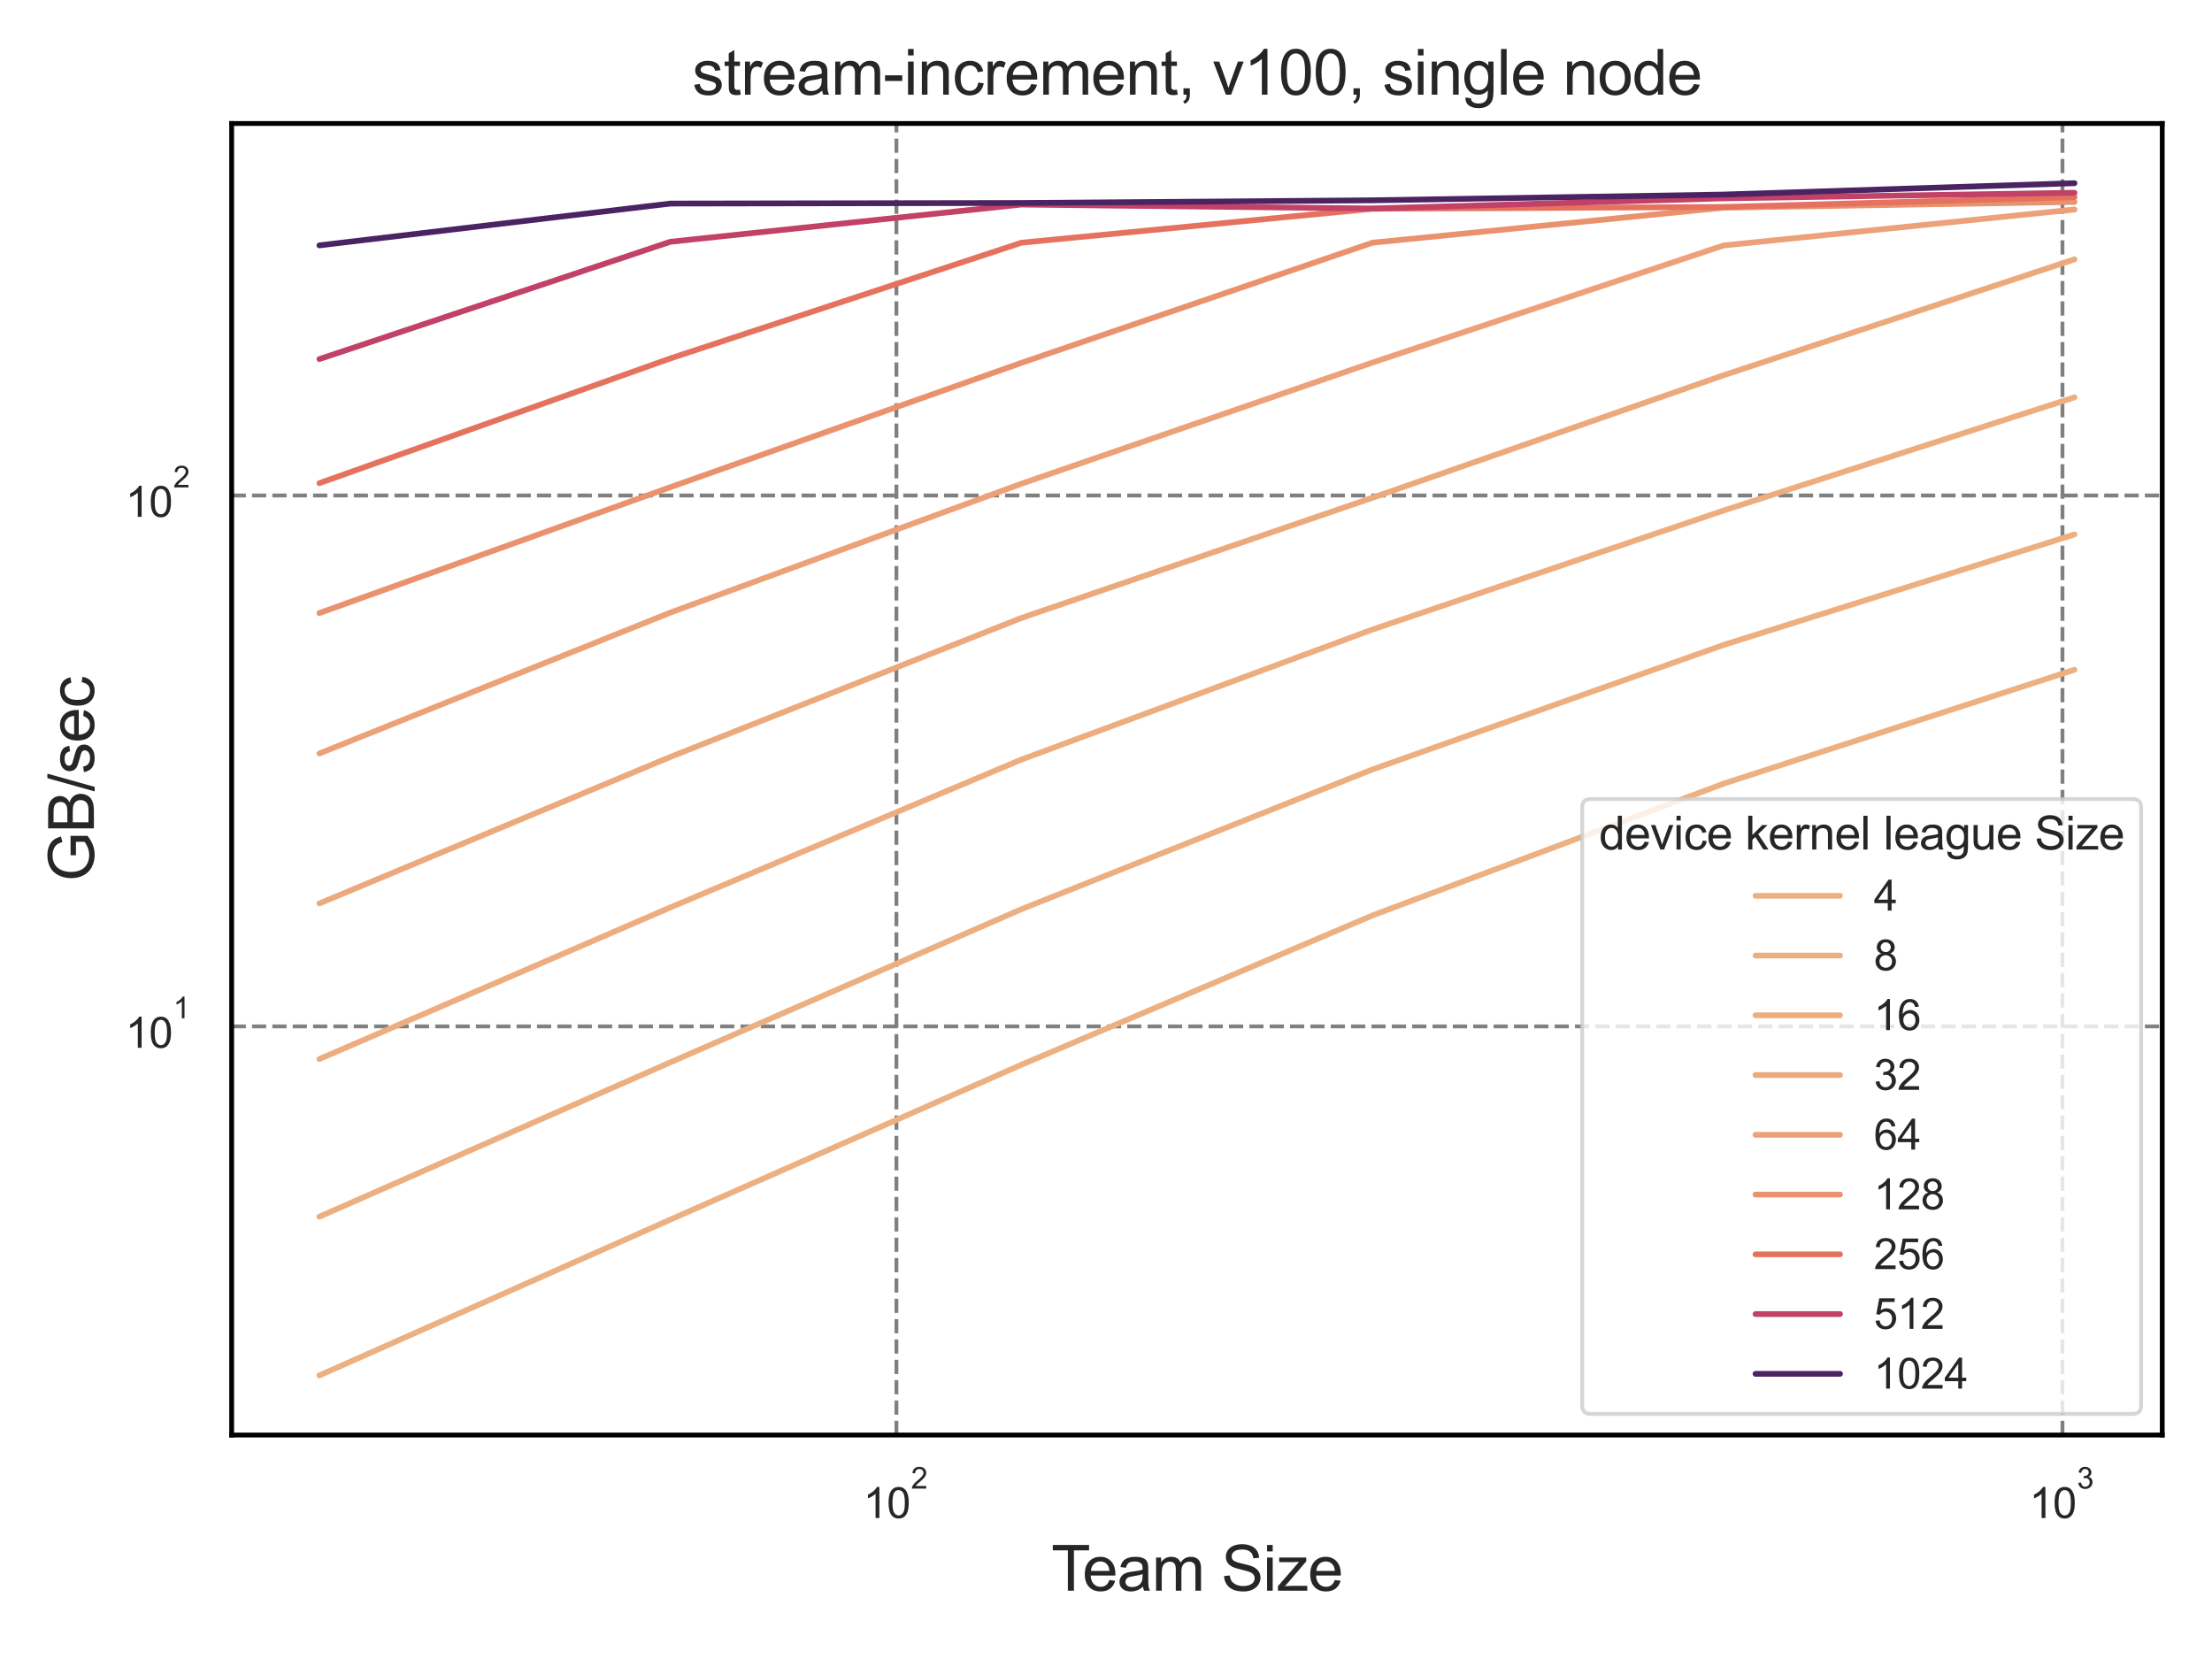 <?xml version="1.0" encoding="utf-8" standalone="no"?>
<!DOCTYPE svg PUBLIC "-//W3C//DTD SVG 1.1//EN"
  "http://www.w3.org/Graphics/SVG/1.1/DTD/svg11.dtd">
<svg xmlns:xlink="http://www.w3.org/1999/xlink" width="460.8pt" height="345.6pt" viewBox="0 0 460.8 345.6" xmlns="http://www.w3.org/2000/svg" version="1.1">
 <defs>
  <style type="text/css">*{stroke-linejoin: round; stroke-linecap: butt}</style>
 </defs>
 <g id="figure_1">
  <g id="patch_1">
   <path d="M 0 345.6 
L 460.8 345.6 
L 460.8 0 
L 0 0 
z
" style="fill: #ffffff"/>
  </g>
  <g id="axes_1">
   <g id="patch_2">
    <path d="M 48.259 298.943 
L 450.432 298.943 
L 450.432 25.728 
L 48.259 25.728 
z
" style="fill: #ffffff"/>
   </g>
   <g id="matplotlib.axis_1">
    <g id="xtick_1">
     <g id="line2d_1">
      <path d="M 186.742 298.943 
L 186.742 25.728 
" clip-path="url(#p4d52ffb749)" style="fill: none; stroke-dasharray: 2.96,1.28; stroke-dashoffset: 0; stroke: #808080; stroke-width: 0.8"/>
     </g>
     <g id="text_1">
      <!-- $\mathdefault{10^{2}}$ -->
      <g style="fill: #262626" transform="translate(179.834 316.318)scale(0.088 -0.088)">
       <defs>
        <path id="ArialMT-31" d="M 2384 0 
L 1822 0 
L 1822 3584 
Q 1619 3391 1289 3197 
Q 959 3003 697 2906 
L 697 3450 
Q 1169 3672 1522 3987 
Q 1875 4303 2022 4600 
L 2384 4600 
L 2384 0 
z
" transform="scale(0.016)"/>
        <path id="ArialMT-30" d="M 266 2259 
Q 266 3072 433 3567 
Q 600 4063 929 4331 
Q 1259 4600 1759 4600 
Q 2128 4600 2406 4451 
Q 2684 4303 2865 4023 
Q 3047 3744 3150 3342 
Q 3253 2941 3253 2259 
Q 3253 1453 3087 958 
Q 2922 463 2592 192 
Q 2263 -78 1759 -78 
Q 1097 -78 719 397 
Q 266 969 266 2259 
z
M 844 2259 
Q 844 1131 1108 757 
Q 1372 384 1759 384 
Q 2147 384 2411 759 
Q 2675 1134 2675 2259 
Q 2675 3391 2411 3762 
Q 2147 4134 1753 4134 
Q 1366 4134 1134 3806 
Q 844 3388 844 2259 
z
" transform="scale(0.016)"/>
        <path id="ArialMT-32" d="M 3222 541 
L 3222 0 
L 194 0 
Q 188 203 259 391 
Q 375 700 629 1000 
Q 884 1300 1366 1694 
Q 2113 2306 2375 2664 
Q 2638 3022 2638 3341 
Q 2638 3675 2398 3904 
Q 2159 4134 1775 4134 
Q 1369 4134 1125 3890 
Q 881 3647 878 3216 
L 300 3275 
Q 359 3922 746 4261 
Q 1134 4600 1788 4600 
Q 2447 4600 2831 4234 
Q 3216 3869 3216 3328 
Q 3216 3053 3103 2787 
Q 2991 2522 2730 2228 
Q 2469 1934 1863 1422 
Q 1356 997 1212 845 
Q 1069 694 975 541 
L 3222 541 
z
" transform="scale(0.016)"/>
       </defs>
       <use xlink:href="#ArialMT-31" transform="translate(0 0.994)"/>
       <use xlink:href="#ArialMT-30" transform="translate(55.615 0.994)"/>
       <use xlink:href="#ArialMT-32" transform="translate(112.973 70.688)scale(0.7)"/>
      </g>
     </g>
    </g>
    <g id="xtick_2">
     <g id="line2d_2">
      <path d="M 429.649 298.943 
L 429.649 25.728 
" clip-path="url(#p4d52ffb749)" style="fill: none; stroke-dasharray: 2.96,1.28; stroke-dashoffset: 0; stroke: #808080; stroke-width: 0.8"/>
     </g>
     <g id="text_2">
      <!-- $\mathdefault{10^{3}}$ -->
      <g style="fill: #262626" transform="translate(422.741 316.318)scale(0.088 -0.088)">
       <defs>
        <path id="ArialMT-33" d="M 269 1209 
L 831 1284 
Q 928 806 1161 595 
Q 1394 384 1728 384 
Q 2125 384 2398 659 
Q 2672 934 2672 1341 
Q 2672 1728 2419 1979 
Q 2166 2231 1775 2231 
Q 1616 2231 1378 2169 
L 1441 2663 
Q 1497 2656 1531 2656 
Q 1891 2656 2178 2843 
Q 2466 3031 2466 3422 
Q 2466 3731 2256 3934 
Q 2047 4138 1716 4138 
Q 1388 4138 1169 3931 
Q 950 3725 888 3313 
L 325 3413 
Q 428 3978 793 4289 
Q 1159 4600 1703 4600 
Q 2078 4600 2393 4439 
Q 2709 4278 2876 4000 
Q 3044 3722 3044 3409 
Q 3044 3113 2884 2869 
Q 2725 2625 2413 2481 
Q 2819 2388 3044 2092 
Q 3269 1797 3269 1353 
Q 3269 753 2831 336 
Q 2394 -81 1725 -81 
Q 1122 -81 723 278 
Q 325 638 269 1209 
z
" transform="scale(0.016)"/>
       </defs>
       <use xlink:href="#ArialMT-31" transform="translate(0 0.994)"/>
       <use xlink:href="#ArialMT-30" transform="translate(55.615 0.994)"/>
       <use xlink:href="#ArialMT-33" transform="translate(112.973 70.688)scale(0.7)"/>
      </g>
     </g>
    </g>
    <g id="xtick_3"/>
    <g id="xtick_4"/>
    <g id="xtick_5"/>
    <g id="xtick_6"/>
    <g id="xtick_7"/>
    <g id="xtick_8"/>
    <g id="xtick_9"/>
    <g id="xtick_10"/>
    <g id="xtick_11"/>
    <g id="xtick_12"/>
    <g id="xtick_13"/>
    <g id="xtick_14"/>
    <g id="xtick_15"/>
    <g id="xtick_16"/>
    <g id="xtick_17"/>
    <g id="text_3">
     <!-- Team Size -->
     <g style="fill: #262626" transform="translate(219.005 331.372)scale(0.13 -0.13)">
      <defs>
       <path id="ArialMT-54" d="M 1659 0 
L 1659 4041 
L 150 4041 
L 150 4581 
L 3781 4581 
L 3781 4041 
L 2266 4041 
L 2266 0 
L 1659 0 
z
" transform="scale(0.016)"/>
       <path id="ArialMT-65" d="M 2694 1069 
L 3275 997 
Q 3138 488 2766 206 
Q 2394 -75 1816 -75 
Q 1088 -75 661 373 
Q 234 822 234 1631 
Q 234 2469 665 2931 
Q 1097 3394 1784 3394 
Q 2450 3394 2872 2941 
Q 3294 2488 3294 1666 
Q 3294 1616 3291 1516 
L 816 1516 
Q 847 969 1125 678 
Q 1403 388 1819 388 
Q 2128 388 2347 550 
Q 2566 713 2694 1069 
z
M 847 1978 
L 2700 1978 
Q 2663 2397 2488 2606 
Q 2219 2931 1791 2931 
Q 1403 2931 1139 2672 
Q 875 2413 847 1978 
z
" transform="scale(0.016)"/>
       <path id="ArialMT-61" d="M 2588 409 
Q 2275 144 1986 34 
Q 1697 -75 1366 -75 
Q 819 -75 525 192 
Q 231 459 231 875 
Q 231 1119 342 1320 
Q 453 1522 633 1644 
Q 813 1766 1038 1828 
Q 1203 1872 1538 1913 
Q 2219 1994 2541 2106 
Q 2544 2222 2544 2253 
Q 2544 2597 2384 2738 
Q 2169 2928 1744 2928 
Q 1347 2928 1158 2789 
Q 969 2650 878 2297 
L 328 2372 
Q 403 2725 575 2942 
Q 747 3159 1072 3276 
Q 1397 3394 1825 3394 
Q 2250 3394 2515 3294 
Q 2781 3194 2906 3042 
Q 3031 2891 3081 2659 
Q 3109 2516 3109 2141 
L 3109 1391 
Q 3109 606 3145 398 
Q 3181 191 3288 0 
L 2700 0 
Q 2613 175 2588 409 
z
M 2541 1666 
Q 2234 1541 1622 1453 
Q 1275 1403 1131 1340 
Q 988 1278 909 1158 
Q 831 1038 831 891 
Q 831 666 1001 516 
Q 1172 366 1500 366 
Q 1825 366 2078 508 
Q 2331 650 2450 897 
Q 2541 1088 2541 1459 
L 2541 1666 
z
" transform="scale(0.016)"/>
       <path id="ArialMT-6d" d="M 422 0 
L 422 3319 
L 925 3319 
L 925 2853 
Q 1081 3097 1340 3245 
Q 1600 3394 1931 3394 
Q 2300 3394 2536 3241 
Q 2772 3088 2869 2813 
Q 3263 3394 3894 3394 
Q 4388 3394 4653 3120 
Q 4919 2847 4919 2278 
L 4919 0 
L 4359 0 
L 4359 2091 
Q 4359 2428 4304 2576 
Q 4250 2725 4106 2815 
Q 3963 2906 3769 2906 
Q 3419 2906 3187 2673 
Q 2956 2441 2956 1928 
L 2956 0 
L 2394 0 
L 2394 2156 
Q 2394 2531 2256 2718 
Q 2119 2906 1806 2906 
Q 1569 2906 1367 2781 
Q 1166 2656 1075 2415 
Q 984 2175 984 1722 
L 984 0 
L 422 0 
z
" transform="scale(0.016)"/>
       <path id="ArialMT-20" transform="scale(0.016)"/>
       <path id="ArialMT-53" d="M 288 1472 
L 859 1522 
Q 900 1178 1048 958 
Q 1197 738 1509 602 
Q 1822 466 2213 466 
Q 2559 466 2825 569 
Q 3091 672 3220 851 
Q 3350 1031 3350 1244 
Q 3350 1459 3225 1620 
Q 3100 1781 2813 1891 
Q 2628 1963 1997 2114 
Q 1366 2266 1113 2400 
Q 784 2572 623 2826 
Q 463 3081 463 3397 
Q 463 3744 659 4045 
Q 856 4347 1234 4503 
Q 1613 4659 2075 4659 
Q 2584 4659 2973 4495 
Q 3363 4331 3572 4012 
Q 3781 3694 3797 3291 
L 3216 3247 
Q 3169 3681 2898 3903 
Q 2628 4125 2100 4125 
Q 1550 4125 1298 3923 
Q 1047 3722 1047 3438 
Q 1047 3191 1225 3031 
Q 1400 2872 2139 2705 
Q 2878 2538 3153 2413 
Q 3553 2228 3743 1945 
Q 3934 1663 3934 1294 
Q 3934 928 3725 604 
Q 3516 281 3123 101 
Q 2731 -78 2241 -78 
Q 1619 -78 1198 103 
Q 778 284 539 648 
Q 300 1013 288 1472 
z
" transform="scale(0.016)"/>
       <path id="ArialMT-69" d="M 425 3934 
L 425 4581 
L 988 4581 
L 988 3934 
L 425 3934 
z
M 425 0 
L 425 3319 
L 988 3319 
L 988 0 
L 425 0 
z
" transform="scale(0.016)"/>
       <path id="ArialMT-7a" d="M 125 0 
L 125 456 
L 2238 2881 
Q 1878 2863 1603 2863 
L 250 2863 
L 250 3319 
L 2963 3319 
L 2963 2947 
L 1166 841 
L 819 456 
Q 1197 484 1528 484 
L 3063 484 
L 3063 0 
L 125 0 
z
" transform="scale(0.016)"/>
      </defs>
      <use xlink:href="#ArialMT-54"/>
      <use xlink:href="#ArialMT-65" x="49.959"/>
      <use xlink:href="#ArialMT-61" x="105.574"/>
      <use xlink:href="#ArialMT-6d" x="161.189"/>
      <use xlink:href="#ArialMT-20" x="244.49"/>
      <use xlink:href="#ArialMT-53" x="272.273"/>
      <use xlink:href="#ArialMT-69" x="338.973"/>
      <use xlink:href="#ArialMT-7a" x="361.189"/>
      <use xlink:href="#ArialMT-65" x="411.189"/>
     </g>
    </g>
   </g>
   <g id="matplotlib.axis_2">
    <g id="ytick_1">
     <g id="line2d_3">
      <path d="M 48.259 213.816 
L 450.432 213.816 
" clip-path="url(#p4d52ffb749)" style="fill: none; stroke-dasharray: 2.96,1.28; stroke-dashoffset: 0; stroke: #808080; stroke-width: 0.8"/>
     </g>
     <g id="text_4">
      <!-- $\mathdefault{10^{1}}$ -->
      <g style="fill: #262626" transform="translate(26.143 218.353)scale(0.088 -0.088)">
       <use xlink:href="#ArialMT-31" transform="translate(0 0.994)"/>
       <use xlink:href="#ArialMT-30" transform="translate(55.615 0.994)"/>
       <use xlink:href="#ArialMT-31" transform="translate(112.973 70.688)scale(0.7)"/>
      </g>
     </g>
    </g>
    <g id="ytick_2">
     <g id="line2d_4">
      <path d="M 48.259 103.22 
L 450.432 103.22 
" clip-path="url(#p4d52ffb749)" style="fill: none; stroke-dasharray: 2.96,1.28; stroke-dashoffset: 0; stroke: #808080; stroke-width: 0.8"/>
     </g>
     <g id="text_5">
      <!-- $\mathdefault{10^{2}}$ -->
      <g style="fill: #262626" transform="translate(26.143 107.757)scale(0.088 -0.088)">
       <use xlink:href="#ArialMT-31" transform="translate(0 0.994)"/>
       <use xlink:href="#ArialMT-30" transform="translate(55.615 0.994)"/>
       <use xlink:href="#ArialMT-32" transform="translate(112.973 70.688)scale(0.7)"/>
      </g>
     </g>
    </g>
    <g id="ytick_3"/>
    <g id="ytick_4"/>
    <g id="ytick_5"/>
    <g id="ytick_6"/>
    <g id="ytick_7"/>
    <g id="ytick_8"/>
    <g id="ytick_9"/>
    <g id="ytick_10"/>
    <g id="ytick_11"/>
    <g id="ytick_12"/>
    <g id="ytick_13"/>
    <g id="ytick_14"/>
    <g id="ytick_15"/>
    <g id="ytick_16"/>
    <g id="ytick_17"/>
    <g id="ytick_18"/>
    <g id="ytick_19"/>
    <g id="ytick_20"/>
    <g id="ytick_21"/>
    <g id="ytick_22"/>
    <g id="text_6">
     <!-- GB/sec -->
     <g style="fill: #262626" transform="translate(19.559 183.647)rotate(-90)scale(0.13 -0.13)">
      <defs>
       <path id="ArialMT-47" d="M 2638 1797 
L 2638 2334 
L 4578 2338 
L 4578 638 
Q 4131 281 3656 101 
Q 3181 -78 2681 -78 
Q 2006 -78 1454 211 
Q 903 500 622 1047 
Q 341 1594 341 2269 
Q 341 2938 620 3517 
Q 900 4097 1425 4378 
Q 1950 4659 2634 4659 
Q 3131 4659 3532 4498 
Q 3934 4338 4162 4050 
Q 4391 3763 4509 3300 
L 3963 3150 
Q 3859 3500 3706 3700 
Q 3553 3900 3268 4020 
Q 2984 4141 2638 4141 
Q 2222 4141 1919 4014 
Q 1616 3888 1430 3681 
Q 1244 3475 1141 3228 
Q 966 2803 966 2306 
Q 966 1694 1177 1281 
Q 1388 869 1791 669 
Q 2194 469 2647 469 
Q 3041 469 3416 620 
Q 3791 772 3984 944 
L 3984 1797 
L 2638 1797 
z
" transform="scale(0.016)"/>
       <path id="ArialMT-42" d="M 469 0 
L 469 4581 
L 2188 4581 
Q 2713 4581 3030 4442 
Q 3347 4303 3526 4014 
Q 3706 3725 3706 3409 
Q 3706 3116 3547 2856 
Q 3388 2597 3066 2438 
Q 3481 2316 3704 2022 
Q 3928 1728 3928 1328 
Q 3928 1006 3792 729 
Q 3656 453 3456 303 
Q 3256 153 2954 76 
Q 2653 0 2216 0 
L 469 0 
z
M 1075 2656 
L 2066 2656 
Q 2469 2656 2644 2709 
Q 2875 2778 2992 2937 
Q 3109 3097 3109 3338 
Q 3109 3566 3000 3739 
Q 2891 3913 2687 3977 
Q 2484 4041 1991 4041 
L 1075 4041 
L 1075 2656 
z
M 1075 541 
L 2216 541 
Q 2509 541 2628 563 
Q 2838 600 2978 687 
Q 3119 775 3209 942 
Q 3300 1109 3300 1328 
Q 3300 1584 3169 1773 
Q 3038 1963 2805 2039 
Q 2572 2116 2134 2116 
L 1075 2116 
L 1075 541 
z
" transform="scale(0.016)"/>
       <path id="ArialMT-2f" d="M 0 -78 
L 1328 4659 
L 1778 4659 
L 453 -78 
L 0 -78 
z
" transform="scale(0.016)"/>
       <path id="ArialMT-73" d="M 197 991 
L 753 1078 
Q 800 744 1014 566 
Q 1228 388 1613 388 
Q 2000 388 2187 545 
Q 2375 703 2375 916 
Q 2375 1106 2209 1216 
Q 2094 1291 1634 1406 
Q 1016 1563 777 1677 
Q 538 1791 414 1992 
Q 291 2194 291 2438 
Q 291 2659 392 2848 
Q 494 3038 669 3163 
Q 800 3259 1026 3326 
Q 1253 3394 1513 3394 
Q 1903 3394 2198 3281 
Q 2494 3169 2634 2976 
Q 2775 2784 2828 2463 
L 2278 2388 
Q 2241 2644 2061 2787 
Q 1881 2931 1553 2931 
Q 1166 2931 1000 2803 
Q 834 2675 834 2503 
Q 834 2394 903 2306 
Q 972 2216 1119 2156 
Q 1203 2125 1616 2013 
Q 2213 1853 2448 1751 
Q 2684 1650 2818 1456 
Q 2953 1263 2953 975 
Q 2953 694 2789 445 
Q 2625 197 2315 61 
Q 2006 -75 1616 -75 
Q 969 -75 630 194 
Q 291 463 197 991 
z
" transform="scale(0.016)"/>
       <path id="ArialMT-63" d="M 2588 1216 
L 3141 1144 
Q 3050 572 2676 248 
Q 2303 -75 1759 -75 
Q 1078 -75 664 370 
Q 250 816 250 1647 
Q 250 2184 428 2587 
Q 606 2991 970 3192 
Q 1334 3394 1763 3394 
Q 2303 3394 2647 3120 
Q 2991 2847 3088 2344 
L 2541 2259 
Q 2463 2594 2264 2762 
Q 2066 2931 1784 2931 
Q 1359 2931 1093 2626 
Q 828 2322 828 1663 
Q 828 994 1084 691 
Q 1341 388 1753 388 
Q 2084 388 2306 591 
Q 2528 794 2588 1216 
z
" transform="scale(0.016)"/>
      </defs>
      <use xlink:href="#ArialMT-47"/>
      <use xlink:href="#ArialMT-42" x="77.783"/>
      <use xlink:href="#ArialMT-2f" x="144.482"/>
      <use xlink:href="#ArialMT-73" x="172.266"/>
      <use xlink:href="#ArialMT-65" x="222.266"/>
      <use xlink:href="#ArialMT-63" x="277.881"/>
     </g>
    </g>
   </g>
   <g id="PolyCollection_1">
    <defs>
     <path id="m32e0a2f8ac" d="M 66.539 -59.078 
L 66.539 -59.076 
L 139.662 -91.527 
L 212.784 -123.787 
L 285.907 -154.888 
L 359.029 -182.317 
L 432.151 -206.084 
L 432.151 -206.088 
L 432.151 -206.088 
L 359.029 -182.383 
L 285.907 -154.9 
L 212.784 -123.806 
L 139.662 -91.568 
L 66.539 -59.078 
z
" style="stroke: #edb081; stroke-opacity: 0.2; stroke-width: 0.8"/>
    </defs>
    <g clip-path="url(#p4d52ffb749)">
     <use xlink:href="#m32e0a2f8ac" x="0" y="345.6" style="fill: #edb081; fill-opacity: 0.2; stroke: #edb081; stroke-opacity: 0.2; stroke-width: 0.8"/>
    </g>
   </g>
   <g id="PolyCollection_2">
    <defs>
     <path id="md439b0709c" d="M 66.539 -92.149 
L 66.539 -92.143 
L 139.662 -124.297 
L 212.784 -156.188 
L 285.907 -185.269 
L 359.029 -211.194 
L 432.151 -234.205 
L 432.151 -234.376 
L 432.151 -234.376 
L 359.029 -211.276 
L 285.907 -185.349 
L 212.784 -156.233 
L 139.662 -124.313 
L 66.539 -92.149 
z
" style="stroke: #edaf80; stroke-opacity: 0.2; stroke-width: 0.8"/>
    </defs>
    <g clip-path="url(#p4d52ffb749)">
     <use xlink:href="#md439b0709c" x="0" y="345.6" style="fill: #edaf80; fill-opacity: 0.2; stroke: #edaf80; stroke-opacity: 0.2; stroke-width: 0.8"/>
    </g>
   </g>
   <g id="PolyCollection_3">
    <defs>
     <path id="m10083fc295" d="M 66.539 -124.985 
L 66.539 -124.98 
L 139.662 -156.56 
L 212.784 -187.335 
L 285.907 -214.438 
L 359.029 -239.127 
L 432.151 -262.819 
L 432.151 -262.843 
L 432.151 -262.843 
L 359.029 -239.356 
L 285.907 -214.49 
L 212.784 -187.396 
L 139.662 -156.594 
L 66.539 -124.985 
z
" style="stroke: #edad7f; stroke-opacity: 0.2; stroke-width: 0.8"/>
    </defs>
    <g clip-path="url(#p4d52ffb749)">
     <use xlink:href="#m10083fc295" x="0" y="345.6" style="fill: #edad7f; fill-opacity: 0.2; stroke: #edad7f; stroke-opacity: 0.2; stroke-width: 0.8"/>
    </g>
   </g>
   <g id="PolyCollection_4">
    <defs>
     <path id="m0d979a2e36" d="M 66.539 -157.405 
L 66.539 -157.394 
L 139.662 -187.899 
L 212.784 -216.796 
L 285.907 -241.902 
L 359.029 -267.417 
L 432.151 -291.478 
L 432.151 -291.653 
L 432.151 -291.653 
L 359.029 -267.433 
L 285.907 -241.92 
L 212.784 -216.986 
L 139.662 -187.954 
L 66.539 -157.405 
z
" style="stroke: #eca97c; stroke-opacity: 0.2; stroke-width: 0.8"/>
    </defs>
    <g clip-path="url(#p4d52ffb749)">
     <use xlink:href="#m0d979a2e36" x="0" y="345.6" style="fill: #eca97c; fill-opacity: 0.2; stroke: #eca97c; stroke-opacity: 0.2; stroke-width: 0.8"/>
    </g>
   </g>
   <g id="PolyCollection_5">
    <defs>
     <path id="mec53500348" d="M 66.539 -188.706 
L 66.539 -188.604 
L 139.662 -217.947 
L 212.784 -244.831 
L 285.907 -270.051 
L 359.029 -294.391 
L 432.151 -301.862 
L 432.151 -302.06 
L 432.151 -302.06 
L 359.029 -294.523 
L 285.907 -270.086 
L 212.784 -244.834 
L 139.662 -218.047 
L 66.539 -188.706 
z
" style="stroke: #eca178; stroke-opacity: 0.2; stroke-width: 0.8"/>
    </defs>
    <g clip-path="url(#p4d52ffb749)">
     <use xlink:href="#mec53500348" x="0" y="345.6" style="fill: #eca178; fill-opacity: 0.2; stroke: #eca178; stroke-opacity: 0.2; stroke-width: 0.8"/>
    </g>
   </g>
   <g id="PolyCollection_6">
    <defs>
     <path id="m6b498f9fce" d="M 66.539 -218.055 
L 66.539 -217.782 
L 139.662 -244.032 
L 212.784 -270 
L 285.907 -295.013 
L 359.029 -302.169 
L 432.151 -303.523 
L 432.151 -303.553 
L 432.151 -303.553 
L 359.029 -302.499 
L 285.907 -295.055 
L 212.784 -270.033 
L 139.662 -244.288 
L 66.539 -218.055 
z
" style="stroke: #ea926e; stroke-opacity: 0.2; stroke-width: 0.8"/>
    </defs>
    <g clip-path="url(#p4d52ffb749)">
     <use xlink:href="#m6b498f9fce" x="0" y="345.6" style="fill: #ea926e; fill-opacity: 0.2; stroke: #ea926e; stroke-opacity: 0.2; stroke-width: 0.8"/>
    </g>
   </g>
   <g id="PolyCollection_7">
    <defs>
     <path id="m9771da3de6" d="M 66.539 -244.978 
L 66.539 -244.923 
L 139.662 -270.926 
L 212.784 -295.017 
L 285.907 -301.819 
L 359.029 -302.351 
L 432.151 -304.448 
L 432.151 -304.588 
L 432.151 -304.588 
L 359.029 -302.548 
L 285.907 -302.361 
L 212.784 -295.053 
L 139.662 -270.97 
L 66.539 -244.978 
z
" style="stroke: #e5725f; stroke-opacity: 0.2; stroke-width: 0.8"/>
    </defs>
    <g clip-path="url(#p4d52ffb749)">
     <use xlink:href="#m9771da3de6" x="0" y="345.6" style="fill: #e5725f; fill-opacity: 0.2; stroke: #e5725f; stroke-opacity: 0.2; stroke-width: 0.8"/>
    </g>
   </g>
   <g id="PolyCollection_8">
    <defs>
     <path id="m5a422e0d26" d="M 66.539 -270.815 
L 66.539 -270.782 
L 139.662 -295.16 
L 212.784 -302.813 
L 285.907 -302.061 
L 359.029 -304.223 
L 432.151 -305.421 
L 432.151 -305.46 
L 432.151 -305.46 
L 359.029 -304.332 
L 285.907 -302.248 
L 212.784 -303.107 
L 139.662 -295.362 
L 66.539 -270.815 
z
" style="stroke: #c24167; stroke-opacity: 0.2; stroke-width: 0.8"/>
    </defs>
    <g clip-path="url(#p4d52ffb749)">
     <use xlink:href="#m5a422e0d26" x="0" y="345.6" style="fill: #c24167; fill-opacity: 0.2; stroke: #c24167; stroke-opacity: 0.2; stroke-width: 0.8"/>
    </g>
   </g>
   <g id="PolyCollection_9">
    <defs>
     <path id="me947511b78" d="M 66.539 -294.507 
L 66.539 -294.466 
L 139.662 -303.179 
L 212.784 -303.287 
L 285.907 -303.826 
L 359.029 -305.033 
L 432.151 -307.423 
L 432.151 -307.453 
L 432.151 -307.453 
L 359.029 -305.098 
L 285.907 -303.937 
L 212.784 -303.341 
L 139.662 -303.217 
L 66.539 -294.507 
z
" style="stroke: #4b2362; stroke-opacity: 0.2; stroke-width: 0.8"/>
    </defs>
    <g clip-path="url(#p4d52ffb749)">
     <use xlink:href="#me947511b78" x="0" y="345.6" style="fill: #4b2362; fill-opacity: 0.2; stroke: #4b2362; stroke-opacity: 0.2; stroke-width: 0.8"/>
    </g>
   </g>
   <g id="line2d_5">
    <path d="M 66.539 286.523 
L 139.662 254.059 
L 212.784 221.801 
L 285.907 190.704 
L 359.029 163.259 
L 432.151 139.513 
" clip-path="url(#p4d52ffb749)" style="fill: none; stroke: #edb081; stroke-width: 1.2; stroke-linecap: round"/>
   </g>
   <g id="line2d_6">
    <path d="M 66.539 253.455 
L 139.662 221.297 
L 212.784 189.397 
L 285.907 160.288 
L 359.029 134.361 
L 432.151 111.332 
" clip-path="url(#p4d52ffb749)" style="fill: none; stroke: #edaf80; stroke-width: 1.2; stroke-linecap: round"/>
   </g>
   <g id="line2d_7">
    <path d="M 66.539 220.617 
L 139.662 189.027 
L 212.784 158.228 
L 285.907 131.139 
L 359.029 106.362 
L 432.151 82.77 
" clip-path="url(#p4d52ffb749)" style="fill: none; stroke: #edad7f; stroke-width: 1.2; stroke-linecap: round"/>
   </g>
   <g id="line2d_8">
    <path d="M 66.539 188.201 
L 139.662 157.672 
L 212.784 128.73 
L 285.907 103.688 
L 359.029 78.177 
L 432.151 54.025 
" clip-path="url(#p4d52ffb749)" style="fill: none; stroke: #eca97c; stroke-width: 1.2; stroke-linecap: round"/>
   </g>
   <g id="line2d_9">
    <path d="M 66.539 156.957 
L 139.662 127.606 
L 212.784 100.767 
L 285.907 75.526 
L 359.029 51.135 
L 432.151 43.642 
" clip-path="url(#p4d52ffb749)" style="fill: none; stroke: #eca178; stroke-width: 1.2; stroke-linecap: round"/>
   </g>
   <g id="line2d_10">
    <path d="M 66.539 127.71 
L 139.662 101.482 
L 212.784 75.582 
L 285.907 50.56 
L 359.029 43.251 
L 432.151 42.066 
" clip-path="url(#p4d52ffb749)" style="fill: none; stroke: #ea926e; stroke-width: 1.2; stroke-linecap: round"/>
   </g>
   <g id="line2d_11">
    <path d="M 66.539 100.651 
L 139.662 74.658 
L 212.784 50.559 
L 285.907 43.467 
L 359.029 43.118 
L 432.151 41.078 
" clip-path="url(#p4d52ffb749)" style="fill: none; stroke: #e5725f; stroke-width: 1.2; stroke-linecap: round"/>
   </g>
   <g id="line2d_12">
    <path d="M 66.539 74.803 
L 139.662 50.363 
L 212.784 42.607 
L 285.907 43.436 
L 359.029 41.317 
L 432.151 40.159 
" clip-path="url(#p4d52ffb749)" style="fill: none; stroke: #c24167; stroke-width: 1.2; stroke-linecap: round"/>
   </g>
   <g id="line2d_13">
    <path d="M 66.539 51.113 
L 139.662 42.404 
L 212.784 42.284 
L 285.907 41.726 
L 359.029 40.53 
L 432.151 38.161 
" clip-path="url(#p4d52ffb749)" style="fill: none; stroke: #4b2362; stroke-width: 1.2; stroke-linecap: round"/>
   </g>
   <g id="line2d_14"/>
   <g id="line2d_15"/>
   <g id="line2d_16"/>
   <g id="line2d_17"/>
   <g id="line2d_18"/>
   <g id="line2d_19"/>
   <g id="line2d_20"/>
   <g id="line2d_21"/>
   <g id="line2d_22"/>
   <g id="patch_3">
    <path d="M 48.259 298.943 
L 48.259 25.728 
" style="fill: none; stroke: #000000; stroke-linejoin: miter; stroke-linecap: square"/>
   </g>
   <g id="patch_4">
    <path d="M 450.432 298.943 
L 450.432 25.728 
" style="fill: none; stroke: #000000; stroke-linejoin: miter; stroke-linecap: square"/>
   </g>
   <g id="patch_5">
    <path d="M 48.259 298.943 
L 450.432 298.943 
" style="fill: none; stroke: #000000; stroke-linejoin: miter; stroke-linecap: square"/>
   </g>
   <g id="patch_6">
    <path d="M 48.259 25.728 
L 450.432 25.728 
" style="fill: none; stroke: #000000; stroke-linejoin: miter; stroke-linecap: square"/>
   </g>
   <g id="text_7">
    <!-- stream-increment, v100, single node -->
    <g style="fill: #262626" transform="translate(144.217 19.728)scale(0.13 -0.13)">
     <defs>
      <path id="ArialMT-74" d="M 1650 503 
L 1731 6 
Q 1494 -44 1306 -44 
Q 1000 -44 831 53 
Q 663 150 594 308 
Q 525 466 525 972 
L 525 2881 
L 113 2881 
L 113 3319 
L 525 3319 
L 525 4141 
L 1084 4478 
L 1084 3319 
L 1650 3319 
L 1650 2881 
L 1084 2881 
L 1084 941 
Q 1084 700 1114 631 
Q 1144 563 1211 522 
Q 1278 481 1403 481 
Q 1497 481 1650 503 
z
" transform="scale(0.016)"/>
      <path id="ArialMT-72" d="M 416 0 
L 416 3319 
L 922 3319 
L 922 2816 
Q 1116 3169 1280 3281 
Q 1444 3394 1641 3394 
Q 1925 3394 2219 3213 
L 2025 2691 
Q 1819 2813 1613 2813 
Q 1428 2813 1281 2702 
Q 1134 2591 1072 2394 
Q 978 2094 978 1738 
L 978 0 
L 416 0 
z
" transform="scale(0.016)"/>
      <path id="ArialMT-2d" d="M 203 1375 
L 203 1941 
L 1931 1941 
L 1931 1375 
L 203 1375 
z
" transform="scale(0.016)"/>
      <path id="ArialMT-6e" d="M 422 0 
L 422 3319 
L 928 3319 
L 928 2847 
Q 1294 3394 1984 3394 
Q 2284 3394 2536 3286 
Q 2788 3178 2913 3003 
Q 3038 2828 3088 2588 
Q 3119 2431 3119 2041 
L 3119 0 
L 2556 0 
L 2556 2019 
Q 2556 2363 2490 2533 
Q 2425 2703 2258 2804 
Q 2091 2906 1866 2906 
Q 1506 2906 1245 2678 
Q 984 2450 984 1813 
L 984 0 
L 422 0 
z
" transform="scale(0.016)"/>
      <path id="ArialMT-2c" d="M 569 0 
L 569 641 
L 1209 641 
L 1209 0 
Q 1209 -353 1084 -570 
Q 959 -788 688 -906 
L 531 -666 
Q 709 -588 793 -436 
Q 878 -284 888 0 
L 569 0 
z
" transform="scale(0.016)"/>
      <path id="ArialMT-76" d="M 1344 0 
L 81 3319 
L 675 3319 
L 1388 1331 
Q 1503 1009 1600 663 
Q 1675 925 1809 1294 
L 2547 3319 
L 3125 3319 
L 1869 0 
L 1344 0 
z
" transform="scale(0.016)"/>
      <path id="ArialMT-67" d="M 319 -275 
L 866 -356 
Q 900 -609 1056 -725 
Q 1266 -881 1628 -881 
Q 2019 -881 2231 -725 
Q 2444 -569 2519 -288 
Q 2563 -116 2559 434 
Q 2191 0 1641 0 
Q 956 0 581 494 
Q 206 988 206 1678 
Q 206 2153 378 2554 
Q 550 2956 876 3175 
Q 1203 3394 1644 3394 
Q 2231 3394 2613 2919 
L 2613 3319 
L 3131 3319 
L 3131 450 
Q 3131 -325 2973 -648 
Q 2816 -972 2473 -1159 
Q 2131 -1347 1631 -1347 
Q 1038 -1347 672 -1080 
Q 306 -813 319 -275 
z
M 784 1719 
Q 784 1066 1043 766 
Q 1303 466 1694 466 
Q 2081 466 2343 764 
Q 2606 1063 2606 1700 
Q 2606 2309 2336 2618 
Q 2066 2928 1684 2928 
Q 1309 2928 1046 2623 
Q 784 2319 784 1719 
z
" transform="scale(0.016)"/>
      <path id="ArialMT-6c" d="M 409 0 
L 409 4581 
L 972 4581 
L 972 0 
L 409 0 
z
" transform="scale(0.016)"/>
      <path id="ArialMT-6f" d="M 213 1659 
Q 213 2581 725 3025 
Q 1153 3394 1769 3394 
Q 2453 3394 2887 2945 
Q 3322 2497 3322 1706 
Q 3322 1066 3130 698 
Q 2938 331 2570 128 
Q 2203 -75 1769 -75 
Q 1072 -75 642 372 
Q 213 819 213 1659 
z
M 791 1659 
Q 791 1022 1069 705 
Q 1347 388 1769 388 
Q 2188 388 2466 706 
Q 2744 1025 2744 1678 
Q 2744 2294 2464 2611 
Q 2184 2928 1769 2928 
Q 1347 2928 1069 2612 
Q 791 2297 791 1659 
z
" transform="scale(0.016)"/>
      <path id="ArialMT-64" d="M 2575 0 
L 2575 419 
Q 2259 -75 1647 -75 
Q 1250 -75 917 144 
Q 584 363 401 755 
Q 219 1147 219 1656 
Q 219 2153 384 2558 
Q 550 2963 881 3178 
Q 1213 3394 1622 3394 
Q 1922 3394 2156 3267 
Q 2391 3141 2538 2938 
L 2538 4581 
L 3097 4581 
L 3097 0 
L 2575 0 
z
M 797 1656 
Q 797 1019 1065 703 
Q 1334 388 1700 388 
Q 2069 388 2326 689 
Q 2584 991 2584 1609 
Q 2584 2291 2321 2609 
Q 2059 2928 1675 2928 
Q 1300 2928 1048 2622 
Q 797 2316 797 1656 
z
" transform="scale(0.016)"/>
     </defs>
     <use xlink:href="#ArialMT-73"/>
     <use xlink:href="#ArialMT-74" x="50"/>
     <use xlink:href="#ArialMT-72" x="77.783"/>
     <use xlink:href="#ArialMT-65" x="111.084"/>
     <use xlink:href="#ArialMT-61" x="166.699"/>
     <use xlink:href="#ArialMT-6d" x="222.314"/>
     <use xlink:href="#ArialMT-2d" x="305.615"/>
     <use xlink:href="#ArialMT-69" x="338.916"/>
     <use xlink:href="#ArialMT-6e" x="361.133"/>
     <use xlink:href="#ArialMT-63" x="416.748"/>
     <use xlink:href="#ArialMT-72" x="466.748"/>
     <use xlink:href="#ArialMT-65" x="500.049"/>
     <use xlink:href="#ArialMT-6d" x="555.664"/>
     <use xlink:href="#ArialMT-65" x="638.965"/>
     <use xlink:href="#ArialMT-6e" x="694.58"/>
     <use xlink:href="#ArialMT-74" x="750.195"/>
     <use xlink:href="#ArialMT-2c" x="777.979"/>
     <use xlink:href="#ArialMT-20" x="805.762"/>
     <use xlink:href="#ArialMT-76" x="833.545"/>
     <use xlink:href="#ArialMT-31" x="883.545"/>
     <use xlink:href="#ArialMT-30" x="939.16"/>
     <use xlink:href="#ArialMT-30" x="994.775"/>
     <use xlink:href="#ArialMT-2c" x="1050.391"/>
     <use xlink:href="#ArialMT-20" x="1078.174"/>
     <use xlink:href="#ArialMT-73" x="1105.957"/>
     <use xlink:href="#ArialMT-69" x="1155.957"/>
     <use xlink:href="#ArialMT-6e" x="1178.174"/>
     <use xlink:href="#ArialMT-67" x="1233.789"/>
     <use xlink:href="#ArialMT-6c" x="1289.404"/>
     <use xlink:href="#ArialMT-65" x="1311.621"/>
     <use xlink:href="#ArialMT-20" x="1367.236"/>
     <use xlink:href="#ArialMT-6e" x="1395.02"/>
     <use xlink:href="#ArialMT-6f" x="1450.635"/>
     <use xlink:href="#ArialMT-64" x="1506.25"/>
     <use xlink:href="#ArialMT-65" x="1561.865"/>
    </g>
   </g>
   <g id="legend_1">
    <g id="patch_7">
     <path d="M 331.357 294.543 
L 444.272 294.543 
Q 446.032 294.543 446.032 292.783 
L 446.032 168.223 
Q 446.032 166.463 444.272 166.463 
L 331.357 166.463 
Q 329.597 166.463 329.597 168.223 
L 329.597 292.783 
Q 329.597 294.543 331.357 294.543 
z
" style="fill: #ffffff; opacity: 0.8; stroke: #cccccc; stroke-width: 0.8; stroke-linejoin: miter"/>
    </g>
    <g id="text_8">
     <!-- device kernel league Size -->
     <g style="fill: #262626" transform="translate(333.117 176.972)scale(0.096 -0.096)">
      <defs>
       <path id="ArialMT-6b" d="M 425 0 
L 425 4581 
L 988 4581 
L 988 1969 
L 2319 3319 
L 3047 3319 
L 1778 2088 
L 3175 0 
L 2481 0 
L 1384 1697 
L 988 1316 
L 988 0 
L 425 0 
z
" transform="scale(0.016)"/>
       <path id="ArialMT-75" d="M 2597 0 
L 2597 488 
Q 2209 -75 1544 -75 
Q 1250 -75 995 37 
Q 741 150 617 320 
Q 494 491 444 738 
Q 409 903 409 1263 
L 409 3319 
L 972 3319 
L 972 1478 
Q 972 1038 1006 884 
Q 1059 663 1231 536 
Q 1403 409 1656 409 
Q 1909 409 2131 539 
Q 2353 669 2445 892 
Q 2538 1116 2538 1541 
L 2538 3319 
L 3100 3319 
L 3100 0 
L 2597 0 
z
" transform="scale(0.016)"/>
      </defs>
      <use xlink:href="#ArialMT-64"/>
      <use xlink:href="#ArialMT-65" x="55.615"/>
      <use xlink:href="#ArialMT-76" x="111.23"/>
      <use xlink:href="#ArialMT-69" x="161.23"/>
      <use xlink:href="#ArialMT-63" x="183.447"/>
      <use xlink:href="#ArialMT-65" x="233.447"/>
      <use xlink:href="#ArialMT-20" x="289.062"/>
      <use xlink:href="#ArialMT-6b" x="316.846"/>
      <use xlink:href="#ArialMT-65" x="366.846"/>
      <use xlink:href="#ArialMT-72" x="422.461"/>
      <use xlink:href="#ArialMT-6e" x="455.762"/>
      <use xlink:href="#ArialMT-65" x="511.377"/>
      <use xlink:href="#ArialMT-6c" x="566.992"/>
      <use xlink:href="#ArialMT-20" x="589.209"/>
      <use xlink:href="#ArialMT-6c" x="616.992"/>
      <use xlink:href="#ArialMT-65" x="639.209"/>
      <use xlink:href="#ArialMT-61" x="694.824"/>
      <use xlink:href="#ArialMT-67" x="750.439"/>
      <use xlink:href="#ArialMT-75" x="806.055"/>
      <use xlink:href="#ArialMT-65" x="861.67"/>
      <use xlink:href="#ArialMT-20" x="917.285"/>
      <use xlink:href="#ArialMT-53" x="945.068"/>
      <use xlink:href="#ArialMT-69" x="1011.768"/>
      <use xlink:href="#ArialMT-7a" x="1033.984"/>
      <use xlink:href="#ArialMT-65" x="1083.984"/>
     </g>
    </g>
    <g id="line2d_23">
     <path d="M 365.707 186.611 
L 374.507 186.611 
L 383.307 186.611 
" style="fill: none; stroke: #edb081; stroke-width: 1.2; stroke-linecap: round"/>
    </g>
    <g id="text_9">
     <!-- 4 -->
     <g style="fill: #262626" transform="translate(390.347 189.691)scale(0.088 -0.088)">
      <defs>
       <path id="ArialMT-34" d="M 2069 0 
L 2069 1097 
L 81 1097 
L 81 1613 
L 2172 4581 
L 2631 4581 
L 2631 1613 
L 3250 1613 
L 3250 1097 
L 2631 1097 
L 2631 0 
L 2069 0 
z
M 2069 1613 
L 2069 3678 
L 634 1613 
L 2069 1613 
z
" transform="scale(0.016)"/>
      </defs>
      <use xlink:href="#ArialMT-34"/>
     </g>
    </g>
    <g id="line2d_24">
     <path d="M 365.707 199.059 
L 374.507 199.059 
L 383.307 199.059 
" style="fill: none; stroke: #edaf80; stroke-width: 1.2; stroke-linecap: round"/>
    </g>
    <g id="text_10">
     <!-- 8 -->
     <g style="fill: #262626" transform="translate(390.347 202.139)scale(0.088 -0.088)">
      <defs>
       <path id="ArialMT-38" d="M 1131 2484 
Q 781 2613 612 2850 
Q 444 3088 444 3419 
Q 444 3919 803 4259 
Q 1163 4600 1759 4600 
Q 2359 4600 2725 4251 
Q 3091 3903 3091 3403 
Q 3091 3084 2923 2848 
Q 2756 2613 2416 2484 
Q 2838 2347 3058 2040 
Q 3278 1734 3278 1309 
Q 3278 722 2862 322 
Q 2447 -78 1769 -78 
Q 1091 -78 675 323 
Q 259 725 259 1325 
Q 259 1772 486 2073 
Q 713 2375 1131 2484 
z
M 1019 3438 
Q 1019 3113 1228 2906 
Q 1438 2700 1772 2700 
Q 2097 2700 2305 2904 
Q 2513 3109 2513 3406 
Q 2513 3716 2298 3927 
Q 2084 4138 1766 4138 
Q 1444 4138 1231 3931 
Q 1019 3725 1019 3438 
z
M 838 1322 
Q 838 1081 952 856 
Q 1066 631 1291 507 
Q 1516 384 1775 384 
Q 2178 384 2440 643 
Q 2703 903 2703 1303 
Q 2703 1709 2433 1975 
Q 2163 2241 1756 2241 
Q 1359 2241 1098 1978 
Q 838 1716 838 1322 
z
" transform="scale(0.016)"/>
      </defs>
      <use xlink:href="#ArialMT-38"/>
     </g>
    </g>
    <g id="line2d_25">
     <path d="M 365.707 211.507 
L 374.507 211.507 
L 383.307 211.507 
" style="fill: none; stroke: #edad7f; stroke-width: 1.2; stroke-linecap: round"/>
    </g>
    <g id="text_11">
     <!-- 16 -->
     <g style="fill: #262626" transform="translate(390.347 214.587)scale(0.088 -0.088)">
      <defs>
       <path id="ArialMT-36" d="M 3184 3459 
L 2625 3416 
Q 2550 3747 2413 3897 
Q 2184 4138 1850 4138 
Q 1581 4138 1378 3988 
Q 1113 3794 959 3422 
Q 806 3050 800 2363 
Q 1003 2672 1297 2822 
Q 1591 2972 1913 2972 
Q 2475 2972 2870 2558 
Q 3266 2144 3266 1488 
Q 3266 1056 3080 686 
Q 2894 316 2569 119 
Q 2244 -78 1831 -78 
Q 1128 -78 684 439 
Q 241 956 241 2144 
Q 241 3472 731 4075 
Q 1159 4600 1884 4600 
Q 2425 4600 2770 4297 
Q 3116 3994 3184 3459 
z
M 888 1484 
Q 888 1194 1011 928 
Q 1134 663 1356 523 
Q 1578 384 1822 384 
Q 2178 384 2434 671 
Q 2691 959 2691 1453 
Q 2691 1928 2437 2201 
Q 2184 2475 1800 2475 
Q 1419 2475 1153 2201 
Q 888 1928 888 1484 
z
" transform="scale(0.016)"/>
      </defs>
      <use xlink:href="#ArialMT-31"/>
      <use xlink:href="#ArialMT-36" x="55.615"/>
     </g>
    </g>
    <g id="line2d_26">
     <path d="M 365.707 223.955 
L 374.507 223.955 
L 383.307 223.955 
" style="fill: none; stroke: #eca97c; stroke-width: 1.2; stroke-linecap: round"/>
    </g>
    <g id="text_12">
     <!-- 32 -->
     <g style="fill: #262626" transform="translate(390.347 227.035)scale(0.088 -0.088)">
      <use xlink:href="#ArialMT-33"/>
      <use xlink:href="#ArialMT-32" x="55.615"/>
     </g>
    </g>
    <g id="line2d_27">
     <path d="M 365.707 236.402 
L 374.507 236.402 
L 383.307 236.402 
" style="fill: none; stroke: #eca178; stroke-width: 1.2; stroke-linecap: round"/>
    </g>
    <g id="text_13">
     <!-- 64 -->
     <g style="fill: #262626" transform="translate(390.347 239.482)scale(0.088 -0.088)">
      <use xlink:href="#ArialMT-36"/>
      <use xlink:href="#ArialMT-34" x="55.615"/>
     </g>
    </g>
    <g id="line2d_28">
     <path d="M 365.707 248.85 
L 374.507 248.85 
L 383.307 248.85 
" style="fill: none; stroke: #ea926e; stroke-width: 1.2; stroke-linecap: round"/>
    </g>
    <g id="text_14">
     <!-- 128 -->
     <g style="fill: #262626" transform="translate(390.347 251.93)scale(0.088 -0.088)">
      <use xlink:href="#ArialMT-31"/>
      <use xlink:href="#ArialMT-32" x="55.615"/>
      <use xlink:href="#ArialMT-38" x="111.23"/>
     </g>
    </g>
    <g id="line2d_29">
     <path d="M 365.707 261.298 
L 374.507 261.298 
L 383.307 261.298 
" style="fill: none; stroke: #e5725f; stroke-width: 1.2; stroke-linecap: round"/>
    </g>
    <g id="text_15">
     <!-- 256 -->
     <g style="fill: #262626" transform="translate(390.347 264.378)scale(0.088 -0.088)">
      <defs>
       <path id="ArialMT-35" d="M 266 1200 
L 856 1250 
Q 922 819 1161 601 
Q 1400 384 1738 384 
Q 2144 384 2425 690 
Q 2706 997 2706 1503 
Q 2706 1984 2436 2262 
Q 2166 2541 1728 2541 
Q 1456 2541 1237 2417 
Q 1019 2294 894 2097 
L 366 2166 
L 809 4519 
L 3088 4519 
L 3088 3981 
L 1259 3981 
L 1013 2750 
Q 1425 3038 1878 3038 
Q 2478 3038 2890 2622 
Q 3303 2206 3303 1553 
Q 3303 931 2941 478 
Q 2500 -78 1738 -78 
Q 1113 -78 717 272 
Q 322 622 266 1200 
z
" transform="scale(0.016)"/>
      </defs>
      <use xlink:href="#ArialMT-32"/>
      <use xlink:href="#ArialMT-35" x="55.615"/>
      <use xlink:href="#ArialMT-36" x="111.23"/>
     </g>
    </g>
    <g id="line2d_30">
     <path d="M 365.707 273.746 
L 374.507 273.746 
L 383.307 273.746 
" style="fill: none; stroke: #c24167; stroke-width: 1.2; stroke-linecap: round"/>
    </g>
    <g id="text_16">
     <!-- 512 -->
     <g style="fill: #262626" transform="translate(390.347 276.826)scale(0.088 -0.088)">
      <use xlink:href="#ArialMT-35"/>
      <use xlink:href="#ArialMT-31" x="55.615"/>
      <use xlink:href="#ArialMT-32" x="111.23"/>
     </g>
    </g>
    <g id="line2d_31">
     <path d="M 365.707 286.194 
L 374.507 286.194 
L 383.307 286.194 
" style="fill: none; stroke: #4b2362; stroke-width: 1.2; stroke-linecap: round"/>
    </g>
    <g id="text_17">
     <!-- 1024 -->
     <g style="fill: #262626" transform="translate(390.347 289.274)scale(0.088 -0.088)">
      <use xlink:href="#ArialMT-31"/>
      <use xlink:href="#ArialMT-30" x="55.615"/>
      <use xlink:href="#ArialMT-32" x="111.23"/>
      <use xlink:href="#ArialMT-34" x="166.846"/>
     </g>
    </g>
   </g>
  </g>
 </g>
 <defs>
  <clipPath id="p4d52ffb749">
   <rect x="48.259" y="25.728" width="402.173" height="273.215"/>
  </clipPath>
 </defs>
</svg>

